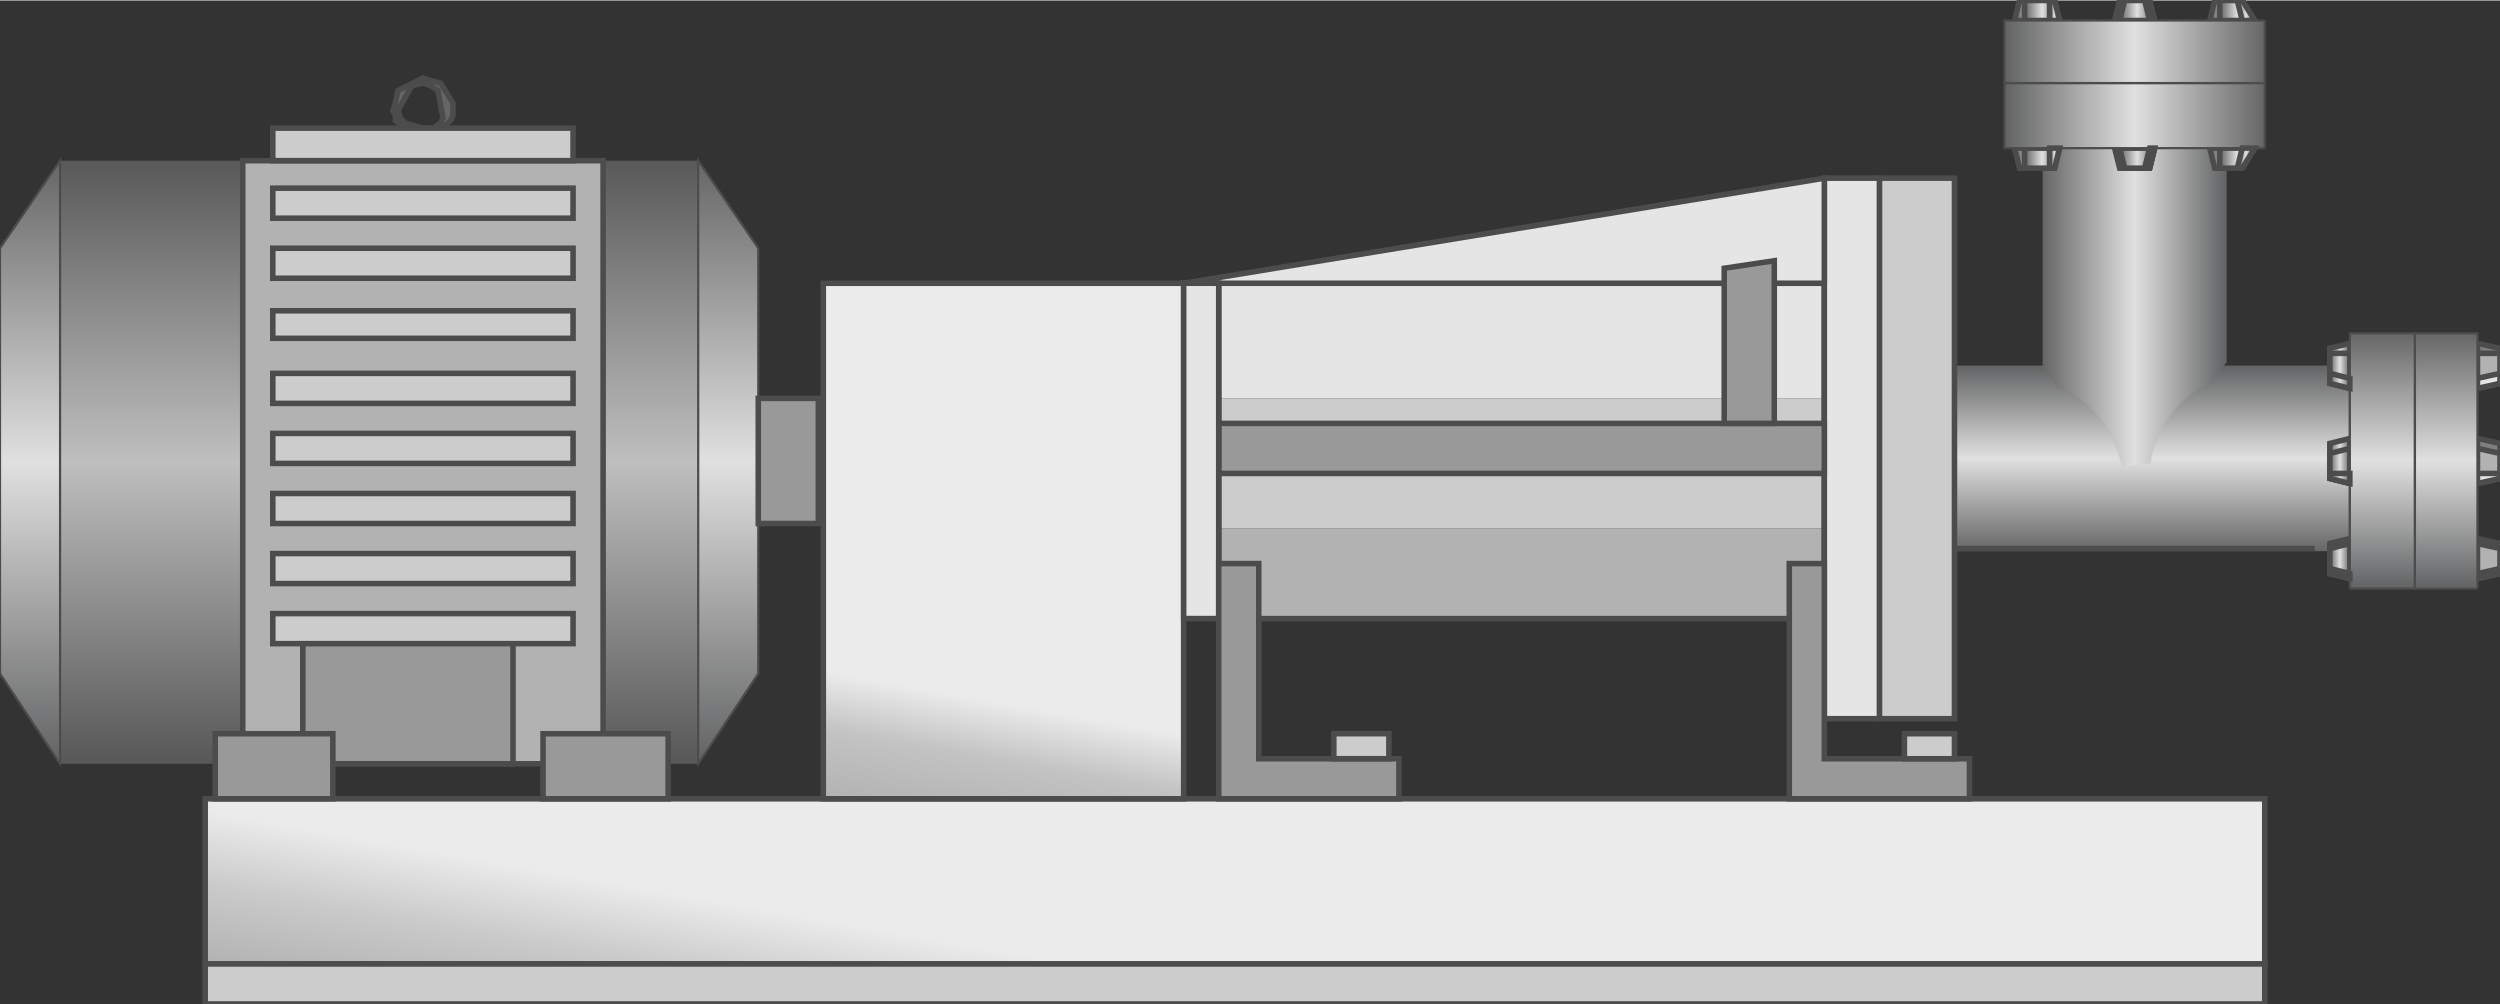 <svg version="1.1" xmlns="http://www.w3.org/2000/svg" xmlns:xlink="http://www.w3.org/1999/xlink" width="112px" height="45px" viewBox="0 0 112.5 45.158" enable-background="new 0 0 112.5 45.158" xml:space="preserve">
<rect x="0" y="0" width="112.5" height="45.158" fill="#333333" stroke="none"/>
<g id="Group_Support">
	<linearGradient id="SVGID_1_" gradientUnits="userSpaceOnUse" x1="53.542" y1="51.169" x2="57.608" y2="28.112">
		<stop offset="0" style="stop-color:#B2B2B2" />
		<stop offset="0.15" style="stop-color:#CACACA" />
		<stop offset="0.29" style="stop-color:#EBEBEB" />
	</linearGradient>
	<path fill="url(#SVGID_1_)" stroke="#4C4C4C" stroke-width="0.25" d="M101.914,35.924H9.234v7.433h92.68V35.924z" />
	<path fill="#CCCCCC" stroke="#4C4C4C" stroke-width="0.25" d="M101.914,45.158H9.234v-1.802h92.68V45.158z" />
	<linearGradient id="SVGID_2_" gradientUnits="userSpaceOnUse" x1="42.93" y1="36.961" x2="47.386" y2="11.689">
		<stop offset="0" style="stop-color:#B2B2B2" />
		<stop offset="0.12" style="stop-color:#C3C3C3" />
		<stop offset="0.22" style="stop-color:#EBEBEB" />
	</linearGradient>
	<path fill="url(#SVGID_2_)" stroke="#4C4C4C" stroke-width="0.25" d="M53.266,12.726H37.049v23.198h16.216V12.726z" />
</g>
<g id="Group_Layer_7">
	<path fill="#666666" stroke="#4C4C4C" stroke-width="0.25" d="M19.032,6.194v-0.45l-0.789-0.225l-0.225-0.226l-0.113-0.338   l0.563-1.013l0.113-0.113l0.451-0.112l0.337,0.112l0.338,0.226l0.226,1.238L19.82,5.519l-0.338,0.225h-0.45V6.194l0.337-0.112   l0.789-0.563l0.113-0.113l0.112-0.225V4.955V4.618L19.82,3.717l-0.451-0.113l-0.337-0.113l-0.226,0.113l-0.901,0.451l-0.112,0.563   L17.68,4.955l0.113,0.226v0.225l1.013,0.676L19.032,6.194z" />
</g>
<g id="Group_Motor_Unit">
	<linearGradient id="SVGID_3_" gradientUnits="userSpaceOnUse" x1="17.061" y1="34.347" x2="17.061" y2="7.208">
		<stop offset="0.01" style="stop-color:#595959" />
		<stop offset="0.5" style="stop-color:#BFBFBF" />
		<stop offset="1" style="stop-color:#595959" />
	</linearGradient>
	<path fill="url(#SVGID_3_)" d="M31.419,7.208H2.703v27.139h28.716V7.208z" />
	<linearGradient id="SVGID_4_" gradientUnits="userSpaceOnUse" x1="1.351" y1="34.347" x2="1.351" y2="7.208">
		<stop offset="0.01" style="stop-color:#646566" />
		<stop offset="0.5" style="stop-color:#E0E0E0" />
		<stop offset="1" style="stop-color:#666666" />
	</linearGradient>
	<path fill="url(#SVGID_4_)" stroke="#4C4C4C" stroke-width="0.1" d="M2.703,7.208L0,11.149v19.144l2.703,4.054V7.208z" />
	<linearGradient id="SVGID_5_" gradientUnits="userSpaceOnUse" x1="32.77" y1="34.347" x2="32.77" y2="7.208">
		<stop offset="0.01" style="stop-color:#646566" />
		<stop offset="0.5" style="stop-color:#E0E0E0" />
		<stop offset="1" style="stop-color:#666666" />
	</linearGradient>
	<path fill="url(#SVGID_5_)" stroke="#4C4C4C" stroke-width="0.1" d="M31.419,34.347l2.703-4.054V11.149l-2.703-3.941V34.347z" />
</g>
<g id="Group_Motor_Holder">
	<path fill="#B2B2B2" stroke="#4C4C4C" stroke-width="0.25" d="M10.923,7.208H27.14v27.139H10.923V7.208z" />
	<path fill="#999999" stroke="#4C4C4C" stroke-width="0.25" d="M23.085,28.267h-9.459v6.08h9.459V28.267z" />
	<path fill="#999999" stroke="#4C4C4C" stroke-width="0.25" d="M34.122,17.906h2.703v5.63h-2.703V17.906z" />
	<path fill="#999999" stroke="#4C4C4C" stroke-width="0.25" d="M30.067,32.996h-5.63v2.928h5.63V32.996z" />
	<path fill="#999999" stroke="#4C4C4C" stroke-width="0.25" d="M14.978,32.996H9.685v2.928h5.293V32.996z" />
</g>
<g id="Group_Vent">
	<path fill="#CCCCCC" stroke="#4C4C4C" stroke-width="0.25" d="M25.788,8.446H12.275v1.352h13.513V8.446z" />
	<path fill="#CCCCCC" stroke="#4C4C4C" stroke-width="0.25" d="M25.788,11.149H12.275V12.5h13.513V11.149z" />
	<path fill="#CCCCCC" stroke="#4C4C4C" stroke-width="0.25" d="M25.788,5.744H12.275v1.464h13.513V5.744z" />
	<path fill="#CCCCCC" stroke="#4C4C4C" stroke-width="0.25" d="M25.788,13.964H12.275v1.239h13.513V13.964z" />
	<path fill="#CCCCCC" stroke="#4C4C4C" stroke-width="0.25" d="M25.788,19.482H12.275v1.351h13.513V19.482z" />
	<path fill="#CCCCCC" stroke="#4C4C4C" stroke-width="0.25" d="M25.788,22.185H12.275v1.351h13.513V22.185z" />
	<path fill="#CCCCCC" stroke="#4C4C4C" stroke-width="0.25" d="M25.788,16.78H12.275v1.351h13.513V16.78z" />
	<path fill="#CCCCCC" stroke="#4C4C4C" stroke-width="0.25" d="M25.788,24.888H12.275v1.352h13.513V24.888z" />
	<path fill="#CCCCCC" stroke="#4C4C4C" stroke-width="0.25" d="M25.788,27.591H12.275v1.352h13.513V27.591z" />
</g>
<g id="Group_Inlet_Outlet">
	
		<linearGradient id="SVGID_6_" gradientUnits="userSpaceOnUse" x1="53.941" y1="209.985" x2="45.589" y2="209.985" gradientTransform="matrix(8.979319e-011 -1 1 8.979319e-011 -113.204 70.372)">
		<stop offset="0.01" style="stop-color:#646566" />
		<stop offset="0.5" style="stop-color:#E0E0E0" />
		<stop offset="1" style="stop-color:#666666" />
	</linearGradient>
	<rect x="87.865" y="16.43" fill="url(#SVGID_6_)" width="17.832" height="8.352" />
	
		<linearGradient id="SVGID_7_" gradientUnits="userSpaceOnUse" x1="14.301" y1="32.032" x2="22.581" y2="32.032" gradientTransform="matrix(-1 0 0 -1 114.5 45.408)">
		<stop offset="0.01" style="stop-color:#646566" />
		<stop offset="0.5" style="stop-color:#E0E0E0" />
		<stop offset="1" style="stop-color:#666666" />
	</linearGradient>
	<path fill="url(#SVGID_7_)" d="M95.486,21.042c0.391-0.115,0.815-0.183,1.274-0.201c0.273-1.57,1.2-3.003,2.793-3.647l0.646-0.92   V5.711h-8.28v10.755l0.659,0.931C94.227,18.012,95.195,19.453,95.486,21.042z" />
	<linearGradient id="SVGID_8_" gradientUnits="userSpaceOnUse" x1="87.951" y1="24.663" x2="104.166" y2="24.663">
		<stop offset="0.01" style="stop-color:#646566" />
		<stop offset="0.5" style="stop-color:#E0E0E0" />
		<stop offset="1" style="stop-color:#666666" />
	</linearGradient>
	<path fill="url(#SVGID_8_)" stroke="#4C4C4C" stroke-width="0.25" d="M87.951,24.663h16.215" />
	<linearGradient id="SVGID_9_" gradientUnits="userSpaceOnUse" x1="99.438" y1="0.451" x2="101.464" y2="0.451">
		<stop offset="0.01" style="stop-color:#646566" />
		<stop offset="0.5" style="stop-color:#E0E0E0" />
		<stop offset="1" style="stop-color:#666666" />
	</linearGradient>
	<path fill="url(#SVGID_9_)" stroke="#4C4C4C" stroke-width="0.25" d="M99.438,0.901L99.662,0h1.238l0.563,0.901H99.438z" />
	<linearGradient id="SVGID_10_" gradientUnits="userSpaceOnUse" x1="95.158" y1="0.451" x2="96.959" y2="0.451">
		<stop offset="0.01" style="stop-color:#646566" />
		<stop offset="0.5" style="stop-color:#E0E0E0" />
		<stop offset="1" style="stop-color:#666666" />
	</linearGradient>
	<path fill="url(#SVGID_10_)" stroke="#4C4C4C" stroke-width="0.25" d="M95.158,0.901L95.383,0h1.352l0.225,0.901H95.158z" />
	<linearGradient id="SVGID_11_" gradientUnits="userSpaceOnUse" x1="90.653" y1="0.451" x2="92.68" y2="0.451">
		<stop offset="0.01" style="stop-color:#646566" />
		<stop offset="0.5" style="stop-color:#E0E0E0" />
		<stop offset="1" style="stop-color:#666666" />
	</linearGradient>
	<path fill="url(#SVGID_11_)" stroke="#4C4C4C" stroke-width="0.25" d="M90.653,0.901L90.879,0h1.576l0.225,0.901H90.653z" />
	<linearGradient id="SVGID_12_" gradientUnits="userSpaceOnUse" x1="99.438" y1="7.095" x2="101.464" y2="7.095">
		<stop offset="0.01" style="stop-color:#646566" />
		<stop offset="0.5" style="stop-color:#E0E0E0" />
		<stop offset="1" style="stop-color:#666666" />
	</linearGradient>
	<path fill="url(#SVGID_12_)" stroke="#4C4C4C" stroke-width="0.25" d="M99.438,6.645l0.225,0.901h1.238l0.563-0.901H99.438z" />
	<linearGradient id="SVGID_13_" gradientUnits="userSpaceOnUse" x1="95.158" y1="7.095" x2="96.959" y2="7.095">
		<stop offset="0.01" style="stop-color:#646566" />
		<stop offset="0.5" style="stop-color:#E0E0E0" />
		<stop offset="1" style="stop-color:#666666" />
	</linearGradient>
	<path fill="url(#SVGID_13_)" stroke="#4C4C4C" stroke-width="0.25" d="M95.158,6.645l0.225,0.901h1.352l0.225-0.901H95.158z" />
	<linearGradient id="SVGID_14_" gradientUnits="userSpaceOnUse" x1="90.653" y1="7.095" x2="92.68" y2="7.095">
		<stop offset="0.01" style="stop-color:#646566" />
		<stop offset="0.5" style="stop-color:#E0E0E0" />
		<stop offset="1" style="stop-color:#666666" />
	</linearGradient>
	<path fill="url(#SVGID_14_)" stroke="#4C4C4C" stroke-width="0.25" d="M90.653,6.645l0.226,0.901h1.576l0.225-0.901H90.653z" />
	<linearGradient id="SVGID_15_" gradientUnits="userSpaceOnUse" x1="99.887" y1="0.451" x2="101.464" y2="0.451">
		<stop offset="0.01" style="stop-color:#646566" />
		<stop offset="0.5" style="stop-color:#E0E0E0" />
		<stop offset="1" style="stop-color:#666666" />
	</linearGradient>
	<path fill="url(#SVGID_15_)" stroke="#4C4C4C" stroke-width="0.25" d="M99.887,0.901V0h1.014l0.563,0.901H99.887z" />
	<linearGradient id="SVGID_16_" gradientUnits="userSpaceOnUse" x1="95.383" y1="0.451" x2="96.959" y2="0.451">
		<stop offset="0.01" style="stop-color:#646566" />
		<stop offset="0.5" style="stop-color:#E0E0E0" />
		<stop offset="1" style="stop-color:#666666" />
	</linearGradient>
	<path fill="url(#SVGID_16_)" stroke="#4C4C4C" stroke-width="0.25" d="M95.383,0.901L95.607,0h1.127l0.225,0.901H95.383z" />
	<linearGradient id="SVGID_17_" gradientUnits="userSpaceOnUse" x1="91.103" y1="0.451" x2="92.68" y2="0.451">
		<stop offset="0.01" style="stop-color:#646566" />
		<stop offset="0.5" style="stop-color:#E0E0E0" />
		<stop offset="1" style="stop-color:#666666" />
	</linearGradient>
	<path fill="url(#SVGID_17_)" stroke="#4C4C4C" stroke-width="0.25" d="M91.104,0.901V0h1.352l0.225,0.901H91.104z" />
	<linearGradient id="SVGID_18_" gradientUnits="userSpaceOnUse" x1="99.887" y1="7.095" x2="101.464" y2="7.095">
		<stop offset="0.01" style="stop-color:#646566" />
		<stop offset="0.5" style="stop-color:#E0E0E0" />
		<stop offset="1" style="stop-color:#666666" />
	</linearGradient>
	<path fill="url(#SVGID_18_)" stroke="#4C4C4C" stroke-width="0.25" d="M99.887,6.645v0.901h1.014l0.563-0.901H99.887z" />
	<linearGradient id="SVGID_19_" gradientUnits="userSpaceOnUse" x1="95.383" y1="7.095" x2="96.959" y2="7.095">
		<stop offset="0.01" style="stop-color:#646566" />
		<stop offset="0.5" style="stop-color:#E0E0E0" />
		<stop offset="1" style="stop-color:#666666" />
	</linearGradient>
	<path fill="url(#SVGID_19_)" stroke="#4C4C4C" stroke-width="0.25" d="M95.383,6.645l0.225,0.901h1.127l0.225-0.901H95.383z" />
	<linearGradient id="SVGID_20_" gradientUnits="userSpaceOnUse" x1="91.103" y1="7.095" x2="92.68" y2="7.095">
		<stop offset="0.01" style="stop-color:#646566" />
		<stop offset="0.5" style="stop-color:#E0E0E0" />
		<stop offset="1" style="stop-color:#666666" />
	</linearGradient>
	<path fill="url(#SVGID_20_)" stroke="#4C4C4C" stroke-width="0.25" d="M91.104,6.645v0.901h1.352l0.225-0.901H91.104z" />
	<linearGradient id="SVGID_21_" gradientUnits="userSpaceOnUse" x1="90.203" y1="5.181" x2="101.914" y2="5.181">
		<stop offset="0.01" style="stop-color:#646566" />
		<stop offset="0.5" style="stop-color:#E0E0E0" />
		<stop offset="1" style="stop-color:#666666" />
	</linearGradient>
	<path fill="url(#SVGID_21_)" stroke="#4C4C4C" stroke-width="0.1" d="M101.914,6.645V3.717H90.203v2.928H101.914" />
	<linearGradient id="SVGID_22_" gradientUnits="userSpaceOnUse" x1="100.676" y1="7.095" x2="101.464" y2="7.095">
		<stop offset="0.01" style="stop-color:#646566" />
		<stop offset="0.5" style="stop-color:#E0E0E0" />
		<stop offset="1" style="stop-color:#666666" />
	</linearGradient>
	<path fill="url(#SVGID_22_)" stroke="#4C4C4C" stroke-width="0.25" d="M100.676,7.545h0.225l0.563-0.901H100.9L100.676,7.545z" />
	<linearGradient id="SVGID_23_" gradientUnits="userSpaceOnUse" x1="96.509" y1="7.095" x2="96.959" y2="7.095">
		<stop offset="0.01" style="stop-color:#646566" />
		<stop offset="0.5" style="stop-color:#E0E0E0" />
		<stop offset="1" style="stop-color:#666666" />
	</linearGradient>
	<path fill="url(#SVGID_23_)" stroke="#4C4C4C" stroke-width="0.25" d="M96.509,7.545h0.226l0.225-0.901h-0.225L96.509,7.545z" />
	<linearGradient id="SVGID_24_" gradientUnits="userSpaceOnUse" x1="92.23" y1="7.095" x2="92.68" y2="7.095">
		<stop offset="0.01" style="stop-color:#646566" />
		<stop offset="0.5" style="stop-color:#E0E0E0" />
		<stop offset="1" style="stop-color:#666666" />
	</linearGradient>
	<path fill="url(#SVGID_24_)" stroke="#4C4C4C" stroke-width="0.25" d="M92.229,7.545h0.226l0.225-0.901h-0.45V7.545z" />
	<linearGradient id="SVGID_25_" gradientUnits="userSpaceOnUse" x1="100.676" y1="0.451" x2="101.464" y2="0.451">
		<stop offset="0.01" style="stop-color:#646566" />
		<stop offset="0.5" style="stop-color:#E0E0E0" />
		<stop offset="1" style="stop-color:#666666" />
	</linearGradient>
	<path fill="url(#SVGID_25_)" stroke="#4C4C4C" stroke-width="0.25" d="M100.676,0h0.225l0.563,0.901H100.9L100.676,0z" />
	<linearGradient id="SVGID_26_" gradientUnits="userSpaceOnUse" x1="96.509" y1="0.451" x2="96.959" y2="0.451">
		<stop offset="0.01" style="stop-color:#646566" />
		<stop offset="0.5" style="stop-color:#E0E0E0" />
		<stop offset="1" style="stop-color:#666666" />
	</linearGradient>
	<path fill="url(#SVGID_26_)" stroke="#4C4C4C" stroke-width="0.25" d="M96.509,0h0.226l0.225,0.901h-0.225L96.509,0z" />
	<linearGradient id="SVGID_27_" gradientUnits="userSpaceOnUse" x1="92.23" y1="0.451" x2="92.68" y2="0.451">
		<stop offset="0.01" style="stop-color:#646566" />
		<stop offset="0.5" style="stop-color:#E0E0E0" />
		<stop offset="1" style="stop-color:#666666" />
	</linearGradient>
	<path fill="url(#SVGID_27_)" stroke="#4C4C4C" stroke-width="0.25" d="M92.229,0h0.226l0.225,0.901h-0.45V0z" />
	<linearGradient id="SVGID_28_" gradientUnits="userSpaceOnUse" x1="90.203" y1="2.309" x2="101.914" y2="2.309">
		<stop offset="0.01" style="stop-color:#646566" />
		<stop offset="0.5" style="stop-color:#E0E0E0" />
		<stop offset="1" style="stop-color:#666666" />
	</linearGradient>
	<path fill="url(#SVGID_28_)" stroke="#4C4C4C" stroke-width="0.1" d="M101.914,0.901v2.815H90.203V0.901H101.914" />
	<path fill="#7F7F7F" stroke="#4C4C4C" stroke-width="0.25" d="M111.486,24.212l1.014,0.226v1.351l-1.014,0.226V24.212z" />
	<path fill="#7F7F7F" stroke="#4C4C4C" stroke-width="0.25" d="M111.486,19.708l1.014,0.225v1.577l-1.014,0.225V19.708z" />
	<path fill="#7F7F7F" stroke="#4C4C4C" stroke-width="0.25" d="M111.486,15.428l1.014,0.225v1.577l-1.014,0.225V15.428z" />
	<linearGradient id="SVGID_29_" gradientUnits="userSpaceOnUse" x1="104.842" y1="25.112" x2="105.743" y2="25.112">
		<stop offset="0.01" style="stop-color:#646566" />
		<stop offset="0.5" style="stop-color:#E0E0E0" />
		<stop offset="1" style="stop-color:#666666" />
	</linearGradient>
	<path fill="url(#SVGID_29_)" stroke="#4C4C4C" stroke-width="0.25" d="M105.743,24.212l-0.901,0.226v1.351l0.901,0.226V24.212z" />
	<linearGradient id="SVGID_30_" gradientUnits="userSpaceOnUse" x1="104.842" y1="20.721" x2="105.743" y2="20.721">
		<stop offset="0.01" style="stop-color:#646566" />
		<stop offset="0.5" style="stop-color:#E0E0E0" />
		<stop offset="1" style="stop-color:#666666" />
	</linearGradient>
	<path fill="url(#SVGID_30_)" stroke="#4C4C4C" stroke-width="0.25" d="M105.743,19.708l-0.901,0.225v1.577l0.901,0.225V19.708z" />
	<linearGradient id="SVGID_31_" gradientUnits="userSpaceOnUse" x1="104.842" y1="16.441" x2="105.743" y2="16.441">
		<stop offset="0.01" style="stop-color:#646566" />
		<stop offset="0.5" style="stop-color:#E0E0E0" />
		<stop offset="1" style="stop-color:#666666" />
	</linearGradient>
	<path fill="url(#SVGID_31_)" stroke="#4C4C4C" stroke-width="0.25" d="M105.743,15.428l-0.901,0.225v1.577l0.901,0.225V15.428z" />
	<path fill="#B2B2B2" stroke="#4C4C4C" stroke-width="0.25" d="M111.486,24.438l1.014,0.226v1.125l-1.014,0.226V24.438z" />
	<path fill="#B2B2B2" stroke="#4C4C4C" stroke-width="0.25" d="M111.486,20.158l1.014,0.225v1.126l-1.014,0.225V20.158z" />
	<path fill="#B2B2B2" stroke="#4C4C4C" stroke-width="0.25" d="M111.486,15.879h1.014v1.351l-1.014,0.225V15.879z" />
	<linearGradient id="SVGID_32_" gradientUnits="userSpaceOnUse" x1="104.842" y1="25.226" x2="105.743" y2="25.226">
		<stop offset="0.01" style="stop-color:#646566" />
		<stop offset="0.5" style="stop-color:#E0E0E0" />
		<stop offset="1" style="stop-color:#666666" />
	</linearGradient>
	<path fill="url(#SVGID_32_)" stroke="#4C4C4C" stroke-width="0.25" d="M105.743,24.438l-0.901,0.226v1.125l0.901,0.226V24.438z" />
	<linearGradient id="SVGID_33_" gradientUnits="userSpaceOnUse" x1="104.842" y1="20.946" x2="105.743" y2="20.946">
		<stop offset="0.01" style="stop-color:#646566" />
		<stop offset="0.5" style="stop-color:#E0E0E0" />
		<stop offset="1" style="stop-color:#666666" />
	</linearGradient>
	<path fill="url(#SVGID_33_)" stroke="#4C4C4C" stroke-width="0.25" d="M105.743,20.158l-0.901,0.225v1.126l0.901,0.225V20.158z" />
	<linearGradient id="SVGID_34_" gradientUnits="userSpaceOnUse" x1="104.842" y1="16.667" x2="105.743" y2="16.667">
		<stop offset="0.01" style="stop-color:#646566" />
		<stop offset="0.5" style="stop-color:#E0E0E0" />
		<stop offset="1" style="stop-color:#666666" />
	</linearGradient>
	<path fill="url(#SVGID_34_)" stroke="#4C4C4C" stroke-width="0.25" d="M105.743,15.879h-0.901v1.351l0.901,0.225V15.879z" />
	<linearGradient id="SVGID_35_" gradientUnits="userSpaceOnUse" x1="107.207" y1="26.464" x2="107.207" y2="14.979">
		<stop offset="0.01" style="stop-color:#646566" />
		<stop offset="0.5" style="stop-color:#E0E0E0" />
		<stop offset="1" style="stop-color:#666666" />
	</linearGradient>
	<path fill="url(#SVGID_35_)" stroke="#4C4C4C" stroke-width="0.1" d="M105.743,26.464h2.929V14.978h-2.929V26.464" />
	<linearGradient id="SVGID_36_" gradientUnits="userSpaceOnUse" x1="104.842" y1="25.788" x2="105.743" y2="25.788">
		<stop offset="0.01" style="stop-color:#646566" />
		<stop offset="0.5" style="stop-color:#E0E0E0" />
		<stop offset="1" style="stop-color:#666666" />
	</linearGradient>
	<path fill="url(#SVGID_36_)" stroke="#4C4C4C" stroke-width="0.25" d="M104.842,25.563v0.225l0.901,0.226v-0.226L104.842,25.563z" />
	<linearGradient id="SVGID_37_" gradientUnits="userSpaceOnUse" x1="104.842" y1="21.509" x2="105.743" y2="21.509">
		<stop offset="0.01" style="stop-color:#646566" />
		<stop offset="0.5" style="stop-color:#E0E0E0" />
		<stop offset="1" style="stop-color:#666666" />
	</linearGradient>
	<path fill="url(#SVGID_37_)" stroke="#4C4C4C" stroke-width="0.25" d="M104.842,21.284v0.225l0.901,0.225v-0.45H104.842z" />
	<linearGradient id="SVGID_38_" gradientUnits="userSpaceOnUse" x1="104.842" y1="17.117" x2="105.743" y2="17.117">
		<stop offset="0.01" style="stop-color:#646566" />
		<stop offset="0.5" style="stop-color:#E0E0E0" />
		<stop offset="1" style="stop-color:#666666" />
	</linearGradient>
	<path fill="url(#SVGID_38_)" stroke="#4C4C4C" stroke-width="0.25" d="M104.842,16.78v0.45l0.901,0.225v-0.45L104.842,16.78z" />
	<path fill="#E5E5E5" stroke="#4C4C4C" stroke-width="0.25" d="M112.5,25.563v0.225l-1.014,0.226v-0.226L112.5,25.563z" />
	<path fill="#E5E5E5" stroke="#4C4C4C" stroke-width="0.25" d="M112.5,21.284v0.225l-1.014,0.225v-0.45H112.5z" />
	<path fill="#E5E5E5" stroke="#4C4C4C" stroke-width="0.25" d="M112.5,16.78v0.45l-1.014,0.225v-0.45L112.5,16.78z" />
	<linearGradient id="SVGID_39_" gradientUnits="userSpaceOnUse" x1="110.079" y1="26.464" x2="110.079" y2="14.979">
		<stop offset="0.01" style="stop-color:#646566" />
		<stop offset="0.5" style="stop-color:#E0E0E0" />
		<stop offset="1" style="stop-color:#666666" />
	</linearGradient>
	<path fill="url(#SVGID_39_)" stroke="#4C4C4C" stroke-width="0.1" d="M111.486,26.464h-2.814V14.978h2.814V26.464" />
</g>
<g id="Group_Mixer">
	<path fill="#B2B2B2" d="M82.095,23.762H54.842v4.054h27.252V23.762z" />
	<path fill="#CCCCCC" d="M82.095,17.906H54.842v5.856h27.252V17.906z" />
	<path fill="#E5E5E5" d="M82.095,17.906H54.842v-5.18h27.252V17.906z" />
	<path fill="none" stroke="#4C4C4C" stroke-width="0.25" d="M82.095,12.726H54.842v15.09h27.252V12.726" />
	<path fill="#CCCCCC" stroke="#4C4C4C" stroke-width="0.25" d="M87.951,32.32h-3.379V7.996h3.379V32.32z" />
	<path fill="#E5E5E5" stroke="#4C4C4C" stroke-width="0.25" d="M82.095,32.32h2.478V7.996h-2.478V32.32z" />
	<path fill="#999999" stroke="#4C4C4C" stroke-width="0.25" d="M82.095,21.284H54.842v-2.252h27.252V21.284z" />
	<path fill="#E5E5E5" stroke="#4C4C4C" stroke-width="0.25" d="M82.095,12.726V7.996l-28.829,4.729H82.095z" />
	<path fill="#E5E5E5" stroke="#4C4C4C" stroke-width="0.25" d="M54.842,27.815h-1.577v-15.09h1.577V27.815z" />
	<path fill="#999999" stroke="#4C4C4C" stroke-width="0.25" d="M79.842,19.032v-7.32L77.59,12.05v6.982H79.842z" />
</g>
<g id="Group_Clamp">
	<path fill="#999999" stroke="#4C4C4C" stroke-width="0.25" d="M88.626,35.924v-1.802h-6.531v-8.783h-1.577v10.585H88.626z" />
	<path fill="#CCCCCC" stroke="#4C4C4C" stroke-width="0.25" d="M87.951,34.122h-2.253v-1.126h2.253V34.122z" />
	<path fill="#999999" stroke="#4C4C4C" stroke-width="0.25" d="M62.951,35.924v-1.802h-6.307v-8.783h-1.802v10.585H62.951z" />
	<path fill="#CCCCCC" stroke="#4C4C4C" stroke-width="0.25" d="M62.5,34.122h-2.478v-1.126H62.5V34.122z" />
</g>
</svg>